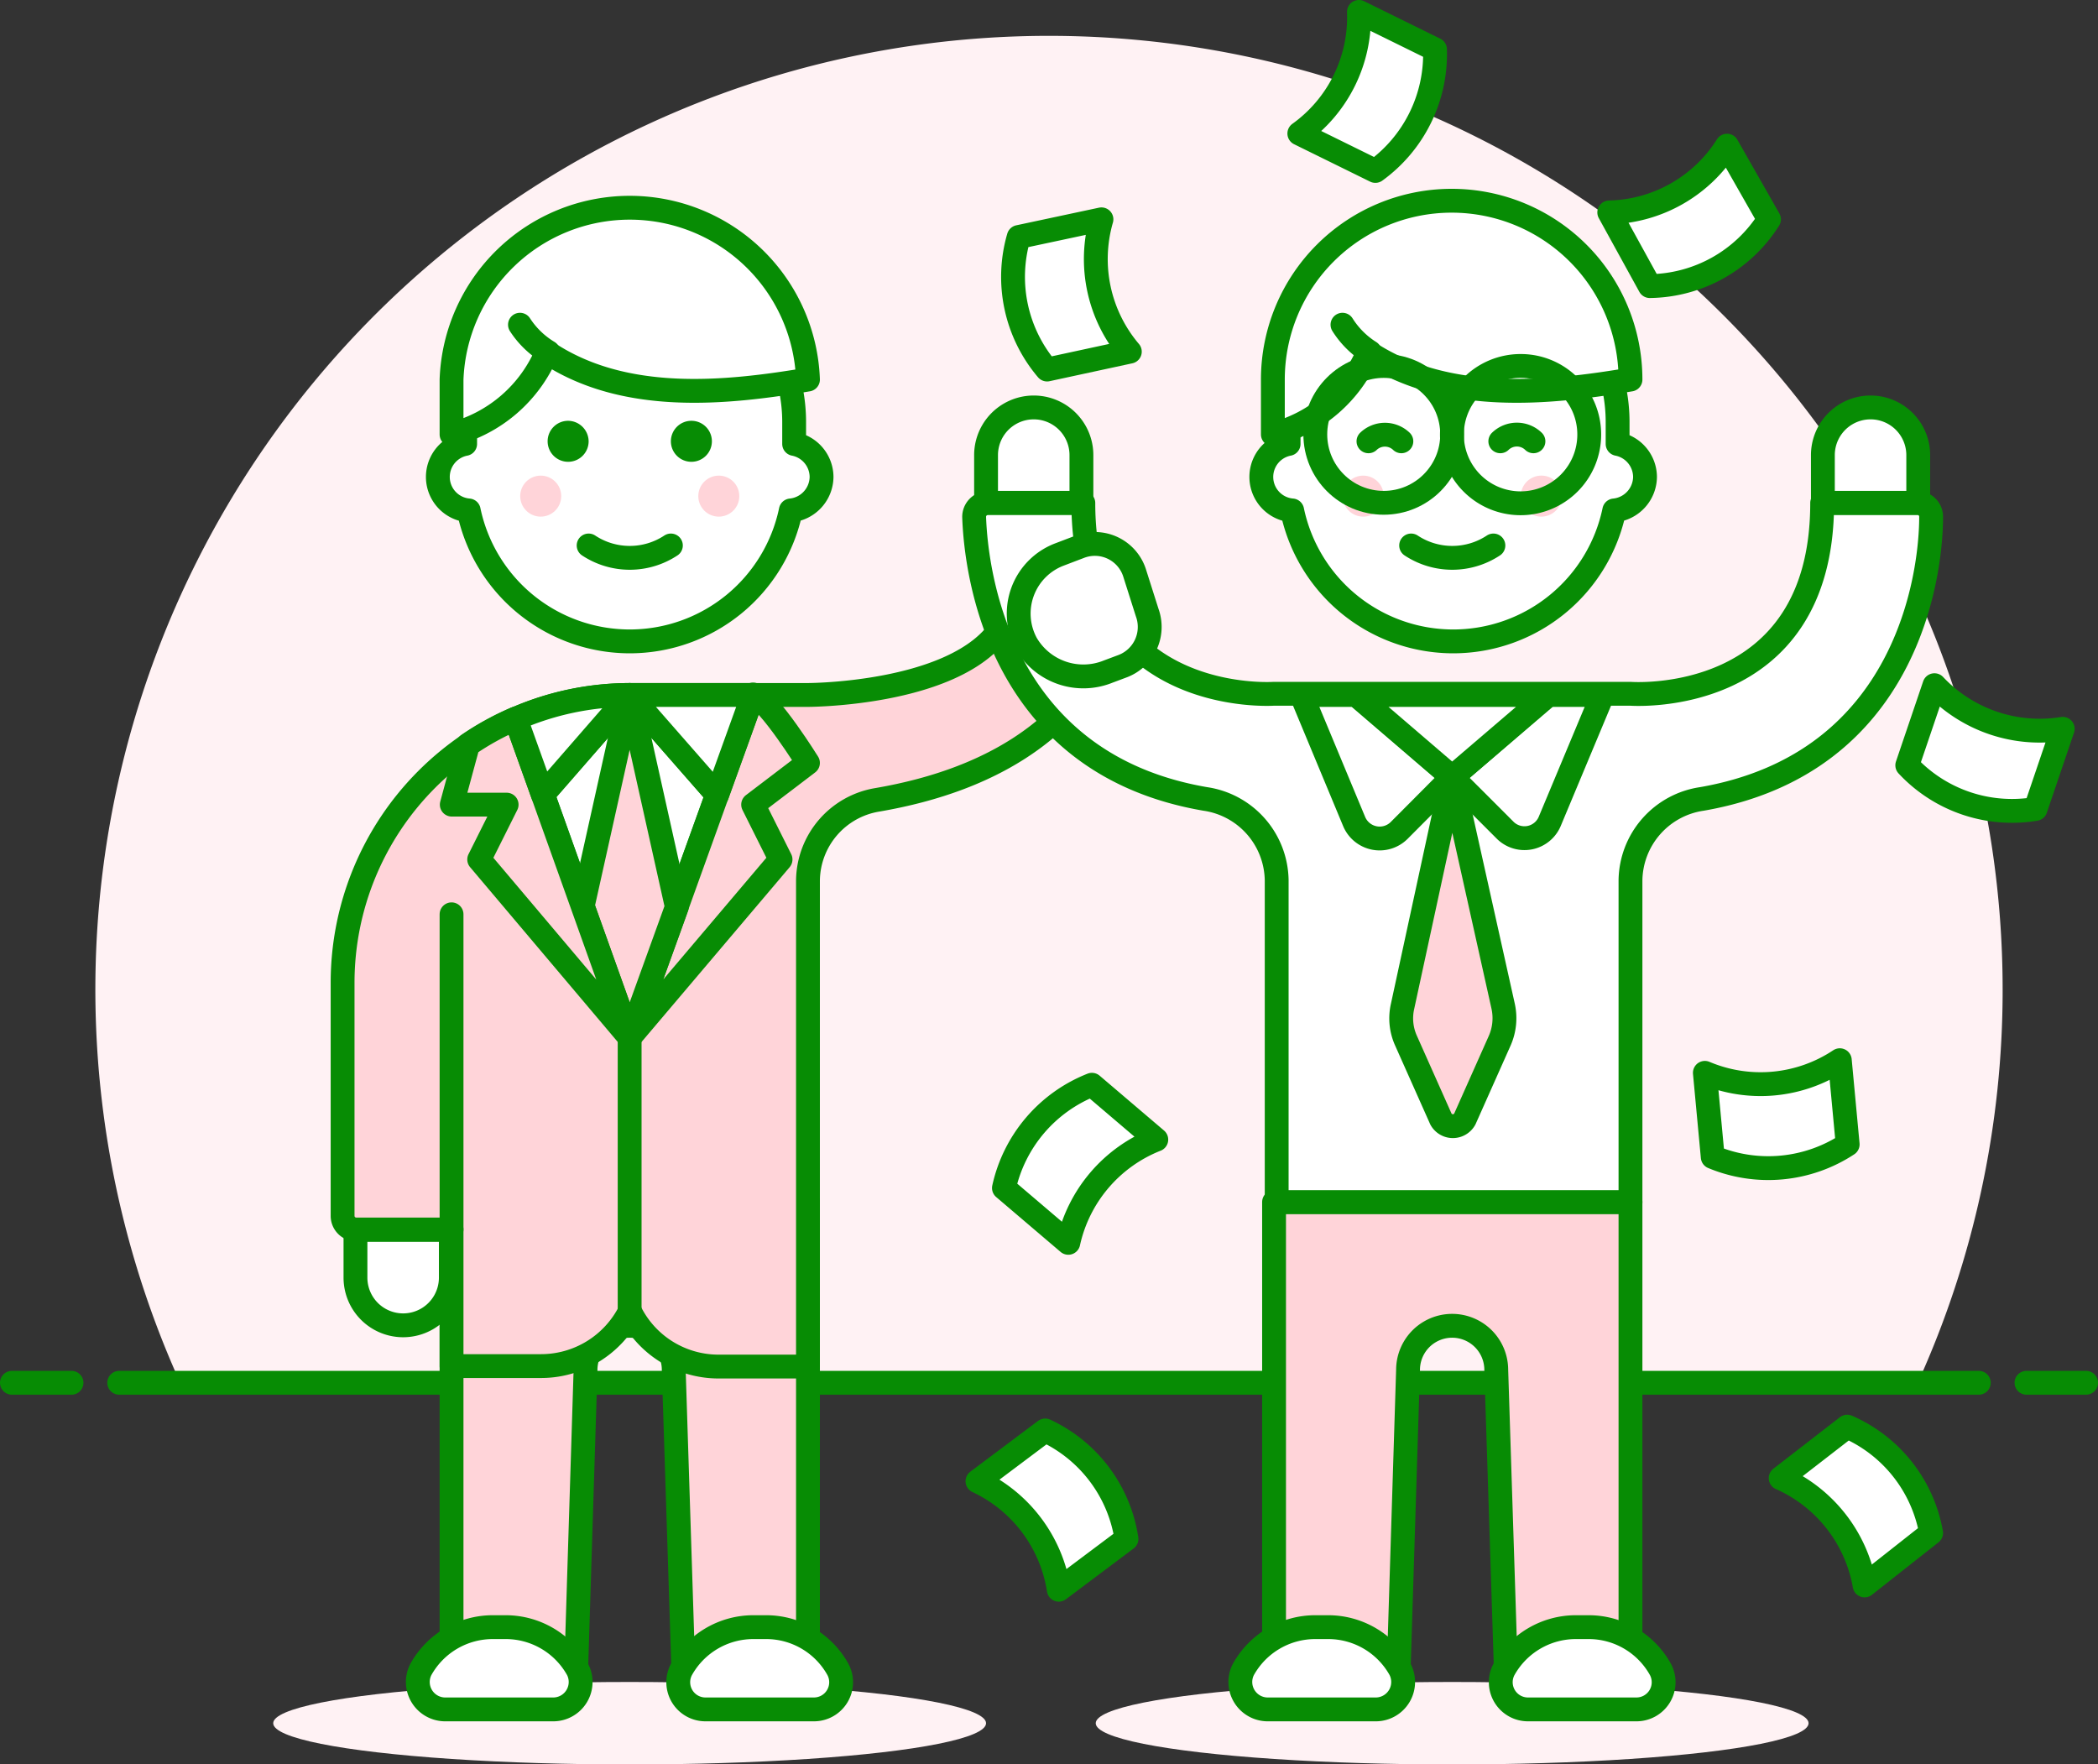<svg xmlns="http://www.w3.org/2000/svg" viewBox="0 0 88 74"><rect x="0" y="0" width="88" height="74" fill="#333333" stroke="none"/><defs><style>.cls-1{fill:#fff2f4;}.cls-2,.cls-8{fill:none;}.cls-2,.cls-4,.cls-5,.cls-8{stroke:#078c04;}.cls-2,.cls-4,.cls-5{stroke-linecap:round;stroke-linejoin:round;}.cls-3,.cls-5{fill:#ffd4d9;}.cls-4,.cls-7{fill:#fff;}.cls-6{fill:#078c04;}.cls-8{stroke-miterlimit:10;}</style></defs><title>weekend-3</title><g id="Layer_2" data-name="Layer 2"><g id="Layer_1-2" data-name="Layer 1"><path class="cls-1" d="M84,41.5A40,40,0,1,0,7.56,58H80.44A39.85,39.85,0,0,0,84,41.5Z"/><line class="cls-2" x1="5" y1="58" x2="83" y2="58"/><line class="cls-2" x1="0.5" y1="58" x2="3" y2="58"/><line class="cls-2" x1="85" y1="58" x2="87.5" y2="58"/><path class="cls-3" d="M18.94,50.42V70.55a1.14,1.14,0,0,0,1.15,1.15H23a1.15,1.15,0,0,0,1.15-1.11l.41-13.13a1.85,1.85,0,1,1,3.7,0l.42,13.13a1.15,1.15,0,0,0,1.15,1.11h2.91a1.15,1.15,0,0,0,1.15-1.15V50.42Z"/><path class="cls-2" d="M18.94,50.42V70.55a1.14,1.14,0,0,0,1.15,1.15H23a1.15,1.15,0,0,0,1.15-1.11l.41-13.13a1.85,1.85,0,1,1,3.7,0l.42,13.13a1.15,1.15,0,0,0,1.15,1.11h2.91a1.15,1.15,0,0,0,1.15-1.15V50.42Z"/><path class="cls-3" d="M33.89,36.93V57.32H30.13A4.14,4.14,0,0,1,26.42,55a4.17,4.17,0,0,1-3.73,2.3H18.94V51.57h-4a.57.57,0,0,1-.57-.57V41.22A12.07,12.07,0,0,1,26.41,29.15h7.47s8.63,0,8.63-4.6h4.6s-.09,7.25-10.32,9A3.47,3.47,0,0,0,33.89,36.93Z"/><path class="cls-2" d="M33.89,36.93V57.32H30.13A4.14,4.14,0,0,1,26.42,55a4.17,4.17,0,0,1-3.73,2.3H18.94V51.57h-4a.57.57,0,0,1-.57-.57V41.22A12.07,12.07,0,0,1,26.41,29.15h7.47s8.63,0,8.63-4.6h4.6s-.09,7.25-10.32,9A3.47,3.47,0,0,0,33.89,36.93Z"/><line class="cls-2" x1="18.94" y1="38.35" x2="18.94" y2="51.57"/><path class="cls-4" d="M14.91,53.59a2,2,0,0,0,4,0v-2h-4Z"/><polygon class="cls-4" points="26.41 29.15 22.77 33.32 26.41 43.52 30.08 33.34 26.41 29.15"/><ellipse class="cls-1" cx="26.41" cy="72.28" rx="14.95" ry="1.73"/><path class="cls-4" d="M34.15,71.7a1.14,1.14,0,0,0,1-1.67,3.44,3.44,0,0,0-3-1.78h-.57a3.45,3.45,0,0,0-3,1.78,1.14,1.14,0,0,0,1,1.67Z"/><path class="cls-4" d="M23.23,71.7a1.15,1.15,0,0,0,1-1.67,3.45,3.45,0,0,0-3-1.78h-.58a3.45,3.45,0,0,0-3,1.78,1.15,1.15,0,0,0,1,1.67Z"/><path class="cls-5" d="M26.41,43.52l6.33-7.47-1.15-2.3L33.89,32s-1.59-2.56-2.3-2.87Z"/><polygon class="cls-5" points="26.41 29.15 24.44 38.01 26.41 43.52 28.39 38.04 26.41 29.15"/><path class="cls-5" d="M26.41,43.52,21.63,30.14a11.51,11.51,0,0,0-2,1.1l-.68,2.51h2.3l-1.15,2.3Z"/><polygon class="cls-4" points="31.59 29.15 26.41 29.15 30.08 33.34 31.59 29.15"/><path class="cls-4" d="M26.41,29.15a11.92,11.92,0,0,0-4.78,1l1.14,3.18Z"/><line class="cls-2" x1="26.41" y1="43.52" x2="26.41" y2="55.02"/><path class="cls-4" d="M34.46,20a1.42,1.42,0,0,0-1.15-1.38v-.92a6.9,6.9,0,0,0-13.8,0v.92a1.41,1.41,0,0,0,.15,2.79,6.9,6.9,0,0,0,13.51,0A1.43,1.43,0,0,0,34.46,20Z"/><path class="cls-6" d="M23.83,17.65a.86.86,0,1,0,.86.86.87.87,0,0,0-.86-.86Z"/><path class="cls-6" d="M29,17.65a.86.86,0,1,0,.86.86.86.86,0,0,0-.86-.86Z"/><circle class="cls-3" cx="22.68" cy="20.81" r="0.86"/><circle class="cls-3" cx="30.15" cy="20.81" r="0.86"/><path class="cls-2" d="M24.69,22.88a3.13,3.13,0,0,0,3.45,0"/><path class="cls-7" d="M33.89,15.92a7.48,7.48,0,0,0-14.95,0v2.3a5.91,5.91,0,0,0,4-3.45C26.18,16.94,30.44,16.5,33.89,15.92Z"/><path class="cls-2" d="M33.89,15.92a7.48,7.48,0,0,0-14.95,0v2.3a5.91,5.91,0,0,0,4-3.45C26.18,16.94,30.44,16.5,33.89,15.92Z"/><path class="cls-2" d="M21.81,13.62A3.67,3.67,0,0,0,23,14.77"/><path class="cls-4" d="M74.2,9.2a6,6,0,0,1-5,2.8L67.5,8.91a6,6,0,0,0,4.94-2.8Z"/><path class="cls-4" d="M60.19,2.07a6.05,6.05,0,0,1-2.5,5.1L54.5,5.6A6,6,0,0,0,57,.5Z"/><path class="cls-4" d="M43.92,15.5a6,6,0,0,1-1.19-5.56L46.2,9.2a6,6,0,0,0,1.19,5.55Z"/><path class="cls-4" d="M43.84,60a6,6,0,0,1,3.41,4.55l-2.84,2.13A6.05,6.05,0,0,0,41,62.13Z"/><path class="cls-4" d="M77.5,48a6.06,6.06,0,0,1-5.66.53L71.51,45a6,6,0,0,0,5.66-.53Z"/><path class="cls-4" d="M77.48,59.84A6,6,0,0,1,81,64.3l-2.79,2.2A6.07,6.07,0,0,0,74.69,62Z"/><path class="cls-4" d="M85.38,33.93A6,6,0,0,1,80,32.1l1.14-3.36a6.06,6.06,0,0,0,5.38,1.83Z"/><path class="cls-4" d="M42.11,49.83A6.05,6.05,0,0,1,45.8,45.5l2.7,2.3a6.05,6.05,0,0,0-3.69,4.33Z"/><path class="cls-3" d="M68.39,50.42V70.55a1.15,1.15,0,0,1-1.15,1.15H64.33a1.15,1.15,0,0,1-1.15-1.11l-.42-13.13a1.85,1.85,0,1,0-3.7,0l-.41,13.13A1.15,1.15,0,0,1,57.5,71.7H54.59a1.14,1.14,0,0,1-1.15-1.15V50.42Z"/><path class="cls-2" d="M68.39,50.42V70.55a1.15,1.15,0,0,1-1.15,1.15H64.33a1.15,1.15,0,0,1-1.15-1.11l-.42-13.13a1.85,1.85,0,1,0-3.7,0l-.41,13.13A1.15,1.15,0,0,1,57.5,71.7H54.59a1.14,1.14,0,0,1-1.15-1.15V50.42Z"/><ellipse class="cls-1" cx="60.91" cy="72.28" rx="14.95" ry="1.73"/><path class="cls-4" d="M68.65,71.7a1.14,1.14,0,0,0,1-1.67,3.44,3.44,0,0,0-3-1.78h-.57a3.45,3.45,0,0,0-3,1.78,1.14,1.14,0,0,0,1,1.67Z"/><path class="cls-4" d="M57.73,71.7a1.15,1.15,0,0,0,1-1.67,3.45,3.45,0,0,0-3-1.78h-.58a3.45,3.45,0,0,0-3,1.78,1.15,1.15,0,0,0,1,1.67Z"/><path class="cls-7" d="M68.39,50.42V36.93a3.5,3.5,0,0,1,3-3.42C80.07,32,81,24,81,21.69a.57.57,0,0,0-.57-.59h-4c0,8.62-8.05,8-8.05,8H53.44s-8,.57-8-8h-4a.58.58,0,0,0-.58.59c.08,2.27,1,10.33,9.69,11.82a3.5,3.5,0,0,1,3,3.42V50.42Z"/><path class="cls-2" d="M68.39,50.42V36.93a3.5,3.5,0,0,1,3-3.42C80.07,32,81,24,81,21.69a.57.57,0,0,0-.57-.59h-4c0,8.62-8.05,8-8.05,8H53.44s-8,.57-8-8h-4a.58.58,0,0,0-.58.59c.08,2.27,1,10.33,9.69,11.82a3.5,3.5,0,0,1,3,3.42V50.42Z"/><path class="cls-4" d="M41.36,19.09a2,2,0,1,1,4,0v2h-4Z"/><path class="cls-4" d="M80.46,19.09a2,2,0,1,0-4,0v2h4Z"/><path class="cls-2" d="M60.91,32.6l-2.23,2.24a1.16,1.16,0,0,1-1.88-.38l-2.21-5.31h2.3Z"/><path class="cls-2" d="M60.91,32.6l2.24,2.24A1.15,1.15,0,0,0,65,34.46l2.22-5.31h-2.3Z"/><path class="cls-4" d="M69,20a1.42,1.42,0,0,0-1.15-1.38v-.92a6.9,6.9,0,0,0-13.8,0v.92a1.41,1.41,0,0,0,.15,2.79,6.9,6.9,0,0,0,13.51,0A1.43,1.43,0,0,0,69,20Z"/><circle class="cls-3" cx="57.18" cy="20.81" r="0.86"/><path class="cls-3" d="M65.51,20.81a.86.86,0,1,1-.86-.86A.85.85,0,0,1,65.51,20.81Z"/><path class="cls-2" d="M59.19,22.88a3.13,3.13,0,0,0,3.45,0"/><path class="cls-7" d="M68.39,15.92a7.48,7.48,0,0,0-15,0v2.3a5.91,5.91,0,0,0,4-3.45C60.68,16.94,64.94,16.5,68.39,15.92Z"/><path class="cls-2" d="M68.39,15.92a7.48,7.48,0,0,0-15,0v2.3a5.91,5.91,0,0,0,4-3.45C60.68,16.94,64.94,16.5,68.39,15.92Z"/><path class="cls-2" d="M56.31,13.62a3.67,3.67,0,0,0,1.15,1.15"/><circle class="cls-8" cx="58.04" cy="18.22" r="2.87"/><path class="cls-8" d="M66.66,18.22a2.88,2.88,0,1,1-2.87-2.87A2.87,2.87,0,0,1,66.66,18.22Z"/><path class="cls-2" d="M57.4,18.51a1,1,0,0,1,1.38,0"/><path class="cls-2" d="M62.93,18.51a1,1,0,0,1,1.39,0"/><path class="cls-5" d="M60.91,32.6l2.14,9.61a2.34,2.34,0,0,1-.14,1.43l-1.47,3.3a.57.57,0,0,1-1,0l-1.47-3.3a2.27,2.27,0,0,1-.14-1.43Z"/><polygon class="cls-4" points="64.94 29.15 60.91 32.6 56.89 29.15 64.94 29.15"/><path class="cls-4" d="M44.46,23.25A2.65,2.65,0,0,0,43.05,27a2.77,2.77,0,0,0,3.43,1.17l.64-.24a1.76,1.76,0,0,0,1-2.23L47.58,24a1.75,1.75,0,0,0-2.28-1.07Z"/></g></g></svg>